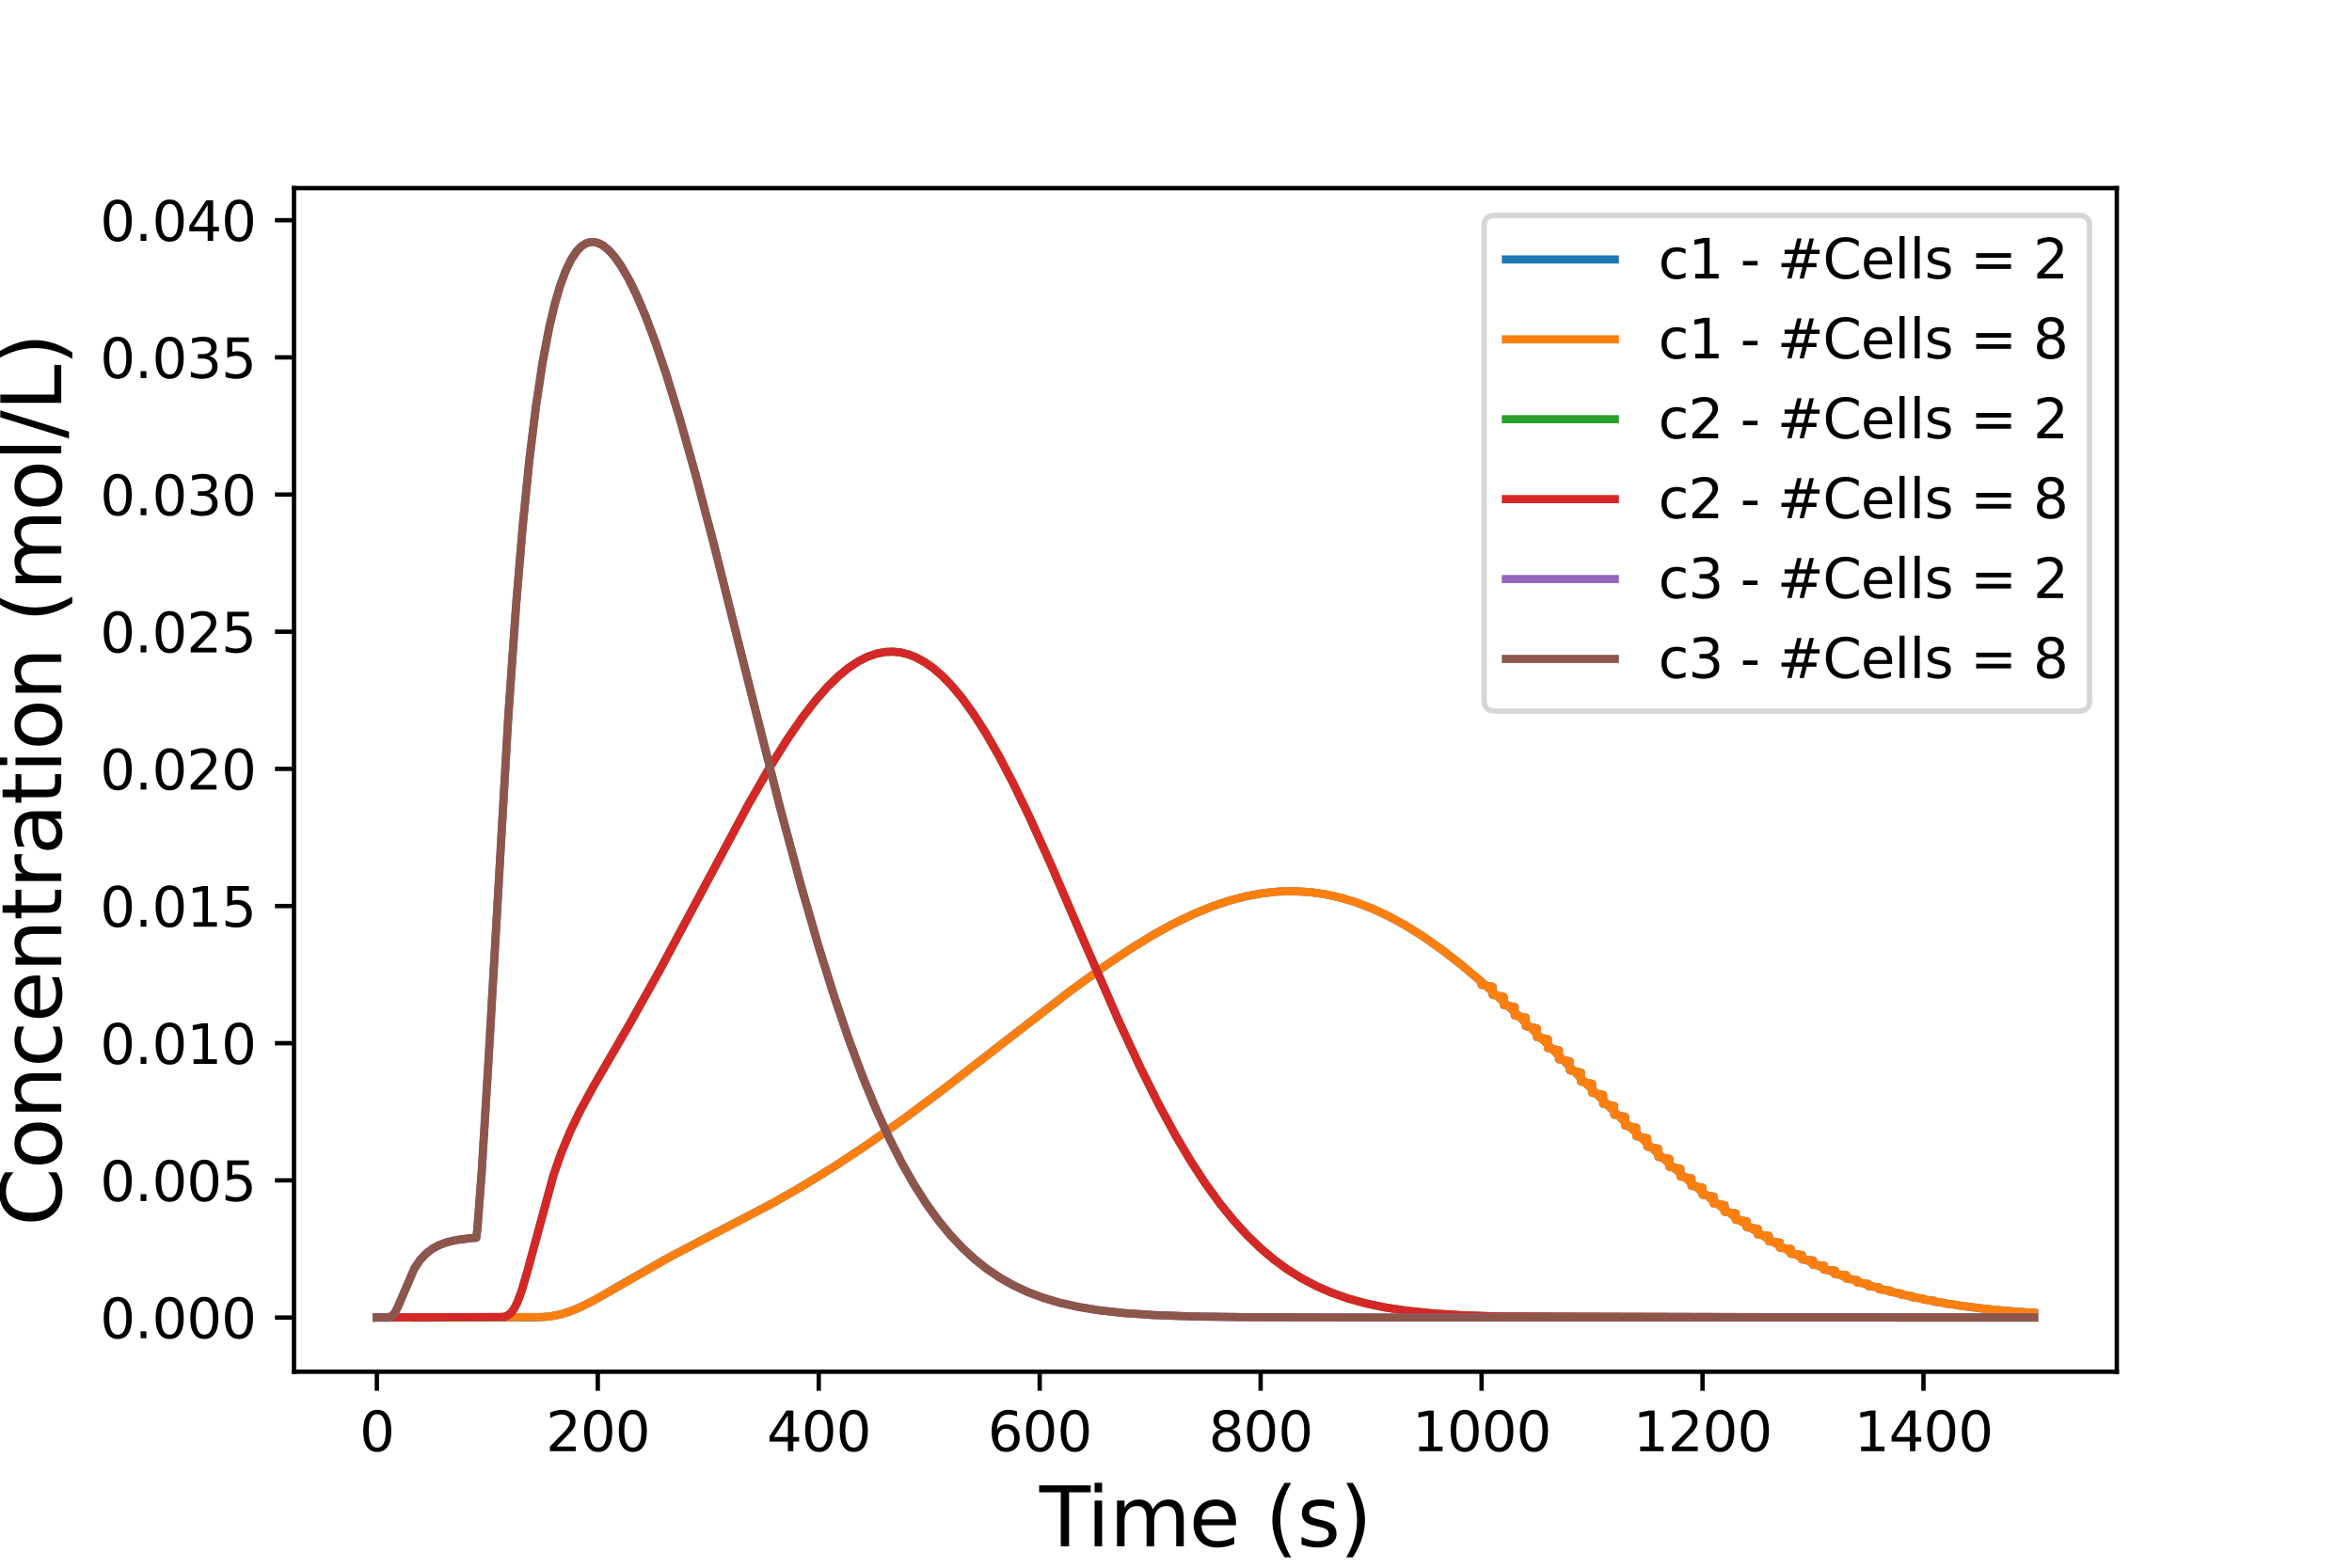 <?xml version="1.0" encoding="utf-8" standalone="no"?>
<!DOCTYPE svg PUBLIC "-//W3C//DTD SVG 1.1//EN"
  "http://www.w3.org/Graphics/SVG/1.1/DTD/svg11.dtd">
<svg xmlns:xlink="http://www.w3.org/1999/xlink" width="432pt" height="288pt" viewBox="0 0 432 288" xmlns="http://www.w3.org/2000/svg" version="1.1">
 <defs>
  <style type="text/css">*{stroke-linejoin: round; stroke-linecap: butt}</style>
 </defs>
 <g id="figure_1">
  <g id="patch_1">
   <path d="M 0 288 
L 432 288 
L 432 0 
L 0 0 
z
" style="fill: #ffffff"/>
  </g>
  <g id="axes_1">
   <g id="patch_2">
    <path d="M 54 252 
L 388.8 252 
L 388.8 34.56 
L 54 34.56 
z
" style="fill: #ffffff"/>
   </g>
   <g id="matplotlib.axis_1">
    <g id="xtick_1">
     <g id="line2d_1">
      <defs>
       <path id="m57c2baa49a" d="M 0 0 
L 0 3.5 
" style="stroke: #000000; stroke-width: 0.8"/>
      </defs>
      <g>
       <use xlink:href="#m57c2baa49a" x="69.218" y="252" style="stroke: #000000; stroke-width: 0.8"/>
      </g>
     </g>
     <g id="text_1">
      <!-- 0 -->
      <g transform="translate(66.037 266.598) scale(0.1 -0.1)">
       <defs>
        <path id="DejaVuSans-30" d="M 2034 4250 
Q 1547 4250 1301 3770 
Q 1056 3291 1056 2328 
Q 1056 1369 1301 889 
Q 1547 409 2034 409 
Q 2525 409 2770 889 
Q 3016 1369 3016 2328 
Q 3016 3291 2770 3770 
Q 2525 4250 2034 4250 
z
M 2034 4750 
Q 2819 4750 3233 4129 
Q 3647 3509 3647 2328 
Q 3647 1150 3233 529 
Q 2819 -91 2034 -91 
Q 1250 -91 836 529 
Q 422 1150 422 2328 
Q 422 3509 836 4129 
Q 1250 4750 2034 4750 
z
" transform="scale(0.016)"/>
       </defs>
       <use xlink:href="#DejaVuSans-30"/>
      </g>
     </g>
    </g>
    <g id="xtick_2">
     <g id="line2d_2">
      <g>
       <use xlink:href="#m57c2baa49a" x="109.8" y="252" style="stroke: #000000; stroke-width: 0.8"/>
      </g>
     </g>
     <g id="text_2">
      <!-- 200 -->
      <g transform="translate(100.256 266.598) scale(0.1 -0.1)">
       <defs>
        <path id="DejaVuSans-32" d="M 1228 531 
L 3431 531 
L 3431 0 
L 469 0 
L 469 531 
Q 828 903 1448 1529 
Q 2069 2156 2228 2338 
Q 2531 2678 2651 2914 
Q 2772 3150 2772 3378 
Q 2772 3750 2511 3984 
Q 2250 4219 1831 4219 
Q 1534 4219 1204 4116 
Q 875 4013 500 3803 
L 500 4441 
Q 881 4594 1212 4672 
Q 1544 4750 1819 4750 
Q 2544 4750 2975 4387 
Q 3406 4025 3406 3419 
Q 3406 3131 3298 2873 
Q 3191 2616 2906 2266 
Q 2828 2175 2409 1742 
Q 1991 1309 1228 531 
z
" transform="scale(0.016)"/>
       </defs>
       <use xlink:href="#DejaVuSans-32"/>
       <use xlink:href="#DejaVuSans-30" x="63.623"/>
       <use xlink:href="#DejaVuSans-30" x="127.246"/>
      </g>
     </g>
    </g>
    <g id="xtick_3">
     <g id="line2d_3">
      <g>
       <use xlink:href="#m57c2baa49a" x="150.382" y="252" style="stroke: #000000; stroke-width: 0.8"/>
      </g>
     </g>
     <g id="text_3">
      <!-- 400 -->
      <g transform="translate(140.838 266.598) scale(0.1 -0.1)">
       <defs>
        <path id="DejaVuSans-34" d="M 2419 4116 
L 825 1625 
L 2419 1625 
L 2419 4116 
z
M 2253 4666 
L 3047 4666 
L 3047 1625 
L 3713 1625 
L 3713 1100 
L 3047 1100 
L 3047 0 
L 2419 0 
L 2419 1100 
L 313 1100 
L 313 1709 
L 2253 4666 
z
" transform="scale(0.016)"/>
       </defs>
       <use xlink:href="#DejaVuSans-34"/>
       <use xlink:href="#DejaVuSans-30" x="63.623"/>
       <use xlink:href="#DejaVuSans-30" x="127.246"/>
      </g>
     </g>
    </g>
    <g id="xtick_4">
     <g id="line2d_4">
      <g>
       <use xlink:href="#m57c2baa49a" x="190.964" y="252" style="stroke: #000000; stroke-width: 0.8"/>
      </g>
     </g>
     <g id="text_4">
      <!-- 600 -->
      <g transform="translate(181.42 266.598) scale(0.1 -0.1)">
       <defs>
        <path id="DejaVuSans-36" d="M 2113 2584 
Q 1688 2584 1439 2293 
Q 1191 2003 1191 1497 
Q 1191 994 1439 701 
Q 1688 409 2113 409 
Q 2538 409 2786 701 
Q 3034 994 3034 1497 
Q 3034 2003 2786 2293 
Q 2538 2584 2113 2584 
z
M 3366 4563 
L 3366 3988 
Q 3128 4100 2886 4159 
Q 2644 4219 2406 4219 
Q 1781 4219 1451 3797 
Q 1122 3375 1075 2522 
Q 1259 2794 1537 2939 
Q 1816 3084 2150 3084 
Q 2853 3084 3261 2657 
Q 3669 2231 3669 1497 
Q 3669 778 3244 343 
Q 2819 -91 2113 -91 
Q 1303 -91 875 529 
Q 447 1150 447 2328 
Q 447 3434 972 4092 
Q 1497 4750 2381 4750 
Q 2619 4750 2861 4703 
Q 3103 4656 3366 4563 
z
" transform="scale(0.016)"/>
       </defs>
       <use xlink:href="#DejaVuSans-36"/>
       <use xlink:href="#DejaVuSans-30" x="63.623"/>
       <use xlink:href="#DejaVuSans-30" x="127.246"/>
      </g>
     </g>
    </g>
    <g id="xtick_5">
     <g id="line2d_5">
      <g>
       <use xlink:href="#m57c2baa49a" x="231.545" y="252" style="stroke: #000000; stroke-width: 0.8"/>
      </g>
     </g>
     <g id="text_5">
      <!-- 800 -->
      <g transform="translate(222.002 266.598) scale(0.1 -0.1)">
       <defs>
        <path id="DejaVuSans-38" d="M 2034 2216 
Q 1584 2216 1326 1975 
Q 1069 1734 1069 1313 
Q 1069 891 1326 650 
Q 1584 409 2034 409 
Q 2484 409 2743 651 
Q 3003 894 3003 1313 
Q 3003 1734 2745 1975 
Q 2488 2216 2034 2216 
z
M 1403 2484 
Q 997 2584 770 2862 
Q 544 3141 544 3541 
Q 544 4100 942 4425 
Q 1341 4750 2034 4750 
Q 2731 4750 3128 4425 
Q 3525 4100 3525 3541 
Q 3525 3141 3298 2862 
Q 3072 2584 2669 2484 
Q 3125 2378 3379 2068 
Q 3634 1759 3634 1313 
Q 3634 634 3220 271 
Q 2806 -91 2034 -91 
Q 1263 -91 848 271 
Q 434 634 434 1313 
Q 434 1759 690 2068 
Q 947 2378 1403 2484 
z
M 1172 3481 
Q 1172 3119 1398 2916 
Q 1625 2713 2034 2713 
Q 2441 2713 2670 2916 
Q 2900 3119 2900 3481 
Q 2900 3844 2670 4047 
Q 2441 4250 2034 4250 
Q 1625 4250 1398 4047 
Q 1172 3844 1172 3481 
z
" transform="scale(0.016)"/>
       </defs>
       <use xlink:href="#DejaVuSans-38"/>
       <use xlink:href="#DejaVuSans-30" x="63.623"/>
       <use xlink:href="#DejaVuSans-30" x="127.246"/>
      </g>
     </g>
    </g>
    <g id="xtick_6">
     <g id="line2d_6">
      <g>
       <use xlink:href="#m57c2baa49a" x="272.127" y="252" style="stroke: #000000; stroke-width: 0.8"/>
      </g>
     </g>
     <g id="text_6">
      <!-- 1000 -->
      <g transform="translate(259.402 266.598) scale(0.1 -0.1)">
       <defs>
        <path id="DejaVuSans-31" d="M 794 531 
L 1825 531 
L 1825 4091 
L 703 3866 
L 703 4441 
L 1819 4666 
L 2450 4666 
L 2450 531 
L 3481 531 
L 3481 0 
L 794 0 
L 794 531 
z
" transform="scale(0.016)"/>
       </defs>
       <use xlink:href="#DejaVuSans-31"/>
       <use xlink:href="#DejaVuSans-30" x="63.623"/>
       <use xlink:href="#DejaVuSans-30" x="127.246"/>
       <use xlink:href="#DejaVuSans-30" x="190.869"/>
      </g>
     </g>
    </g>
    <g id="xtick_7">
     <g id="line2d_7">
      <g>
       <use xlink:href="#m57c2baa49a" x="312.709" y="252" style="stroke: #000000; stroke-width: 0.8"/>
      </g>
     </g>
     <g id="text_7">
      <!-- 1200 -->
      <g transform="translate(299.984 266.598) scale(0.1 -0.1)">
       <use xlink:href="#DejaVuSans-31"/>
       <use xlink:href="#DejaVuSans-32" x="63.623"/>
       <use xlink:href="#DejaVuSans-30" x="127.246"/>
       <use xlink:href="#DejaVuSans-30" x="190.869"/>
      </g>
     </g>
    </g>
    <g id="xtick_8">
     <g id="line2d_8">
      <g>
       <use xlink:href="#m57c2baa49a" x="353.291" y="252" style="stroke: #000000; stroke-width: 0.8"/>
      </g>
     </g>
     <g id="text_8">
      <!-- 1400 -->
      <g transform="translate(340.566 266.598) scale(0.1 -0.1)">
       <use xlink:href="#DejaVuSans-31"/>
       <use xlink:href="#DejaVuSans-34" x="63.623"/>
       <use xlink:href="#DejaVuSans-30" x="127.246"/>
       <use xlink:href="#DejaVuSans-30" x="190.869"/>
      </g>
     </g>
    </g>
    <g id="text_9">
     <!-- Time (s) -->
     <g transform="translate(190.907 284.076) scale(0.15 -0.15)">
      <defs>
       <path id="DejaVuSans-54" d="M -19 4666 
L 3928 4666 
L 3928 4134 
L 2272 4134 
L 2272 0 
L 1638 0 
L 1638 4134 
L -19 4134 
L -19 4666 
z
" transform="scale(0.016)"/>
       <path id="DejaVuSans-69" d="M 603 3500 
L 1178 3500 
L 1178 0 
L 603 0 
L 603 3500 
z
M 603 4863 
L 1178 4863 
L 1178 4134 
L 603 4134 
L 603 4863 
z
" transform="scale(0.016)"/>
       <path id="DejaVuSans-6d" d="M 3328 2828 
Q 3544 3216 3844 3400 
Q 4144 3584 4550 3584 
Q 5097 3584 5394 3201 
Q 5691 2819 5691 2113 
L 5691 0 
L 5113 0 
L 5113 2094 
Q 5113 2597 4934 2840 
Q 4756 3084 4391 3084 
Q 3944 3084 3684 2787 
Q 3425 2491 3425 1978 
L 3425 0 
L 2847 0 
L 2847 2094 
Q 2847 2600 2669 2842 
Q 2491 3084 2119 3084 
Q 1678 3084 1418 2786 
Q 1159 2488 1159 1978 
L 1159 0 
L 581 0 
L 581 3500 
L 1159 3500 
L 1159 2956 
Q 1356 3278 1631 3431 
Q 1906 3584 2284 3584 
Q 2666 3584 2933 3390 
Q 3200 3197 3328 2828 
z
" transform="scale(0.016)"/>
       <path id="DejaVuSans-65" d="M 3597 1894 
L 3597 1613 
L 953 1613 
Q 991 1019 1311 708 
Q 1631 397 2203 397 
Q 2534 397 2845 478 
Q 3156 559 3463 722 
L 3463 178 
Q 3153 47 2828 -22 
Q 2503 -91 2169 -91 
Q 1331 -91 842 396 
Q 353 884 353 1716 
Q 353 2575 817 3079 
Q 1281 3584 2069 3584 
Q 2775 3584 3186 3129 
Q 3597 2675 3597 1894 
z
M 3022 2063 
Q 3016 2534 2758 2815 
Q 2500 3097 2075 3097 
Q 1594 3097 1305 2825 
Q 1016 2553 972 2059 
L 3022 2063 
z
" transform="scale(0.016)"/>
       <path id="DejaVuSans-20" transform="scale(0.016)"/>
       <path id="DejaVuSans-28" d="M 1984 4856 
Q 1566 4138 1362 3434 
Q 1159 2731 1159 2009 
Q 1159 1288 1364 580 
Q 1569 -128 1984 -844 
L 1484 -844 
Q 1016 -109 783 600 
Q 550 1309 550 2009 
Q 550 2706 781 3412 
Q 1013 4119 1484 4856 
L 1984 4856 
z
" transform="scale(0.016)"/>
       <path id="DejaVuSans-73" d="M 2834 3397 
L 2834 2853 
Q 2591 2978 2328 3040 
Q 2066 3103 1784 3103 
Q 1356 3103 1142 2972 
Q 928 2841 928 2578 
Q 928 2378 1081 2264 
Q 1234 2150 1697 2047 
L 1894 2003 
Q 2506 1872 2764 1633 
Q 3022 1394 3022 966 
Q 3022 478 2636 193 
Q 2250 -91 1575 -91 
Q 1294 -91 989 -36 
Q 684 19 347 128 
L 347 722 
Q 666 556 975 473 
Q 1284 391 1588 391 
Q 1994 391 2212 530 
Q 2431 669 2431 922 
Q 2431 1156 2273 1281 
Q 2116 1406 1581 1522 
L 1381 1569 
Q 847 1681 609 1914 
Q 372 2147 372 2553 
Q 372 3047 722 3315 
Q 1072 3584 1716 3584 
Q 2034 3584 2315 3537 
Q 2597 3491 2834 3397 
z
" transform="scale(0.016)"/>
       <path id="DejaVuSans-29" d="M 513 4856 
L 1013 4856 
Q 1481 4119 1714 3412 
Q 1947 2706 1947 2009 
Q 1947 1309 1714 600 
Q 1481 -109 1013 -844 
L 513 -844 
Q 928 -128 1133 580 
Q 1338 1288 1338 2009 
Q 1338 2731 1133 3434 
Q 928 4138 513 4856 
z
" transform="scale(0.016)"/>
      </defs>
      <use xlink:href="#DejaVuSans-54"/>
      <use xlink:href="#DejaVuSans-69" x="57.959"/>
      <use xlink:href="#DejaVuSans-6d" x="85.742"/>
      <use xlink:href="#DejaVuSans-65" x="183.154"/>
      <use xlink:href="#DejaVuSans-20" x="244.678"/>
      <use xlink:href="#DejaVuSans-28" x="276.465"/>
      <use xlink:href="#DejaVuSans-73" x="315.479"/>
      <use xlink:href="#DejaVuSans-29" x="367.578"/>
     </g>
    </g>
   </g>
   <g id="matplotlib.axis_2">
    <g id="ytick_1">
     <g id="line2d_9">
      <defs>
       <path id="m474495c84b" d="M 0 0 
L -3.5 0 
" style="stroke: #000000; stroke-width: 0.8"/>
      </defs>
      <g>
       <use xlink:href="#m474495c84b" x="54" y="242.045" style="stroke: #000000; stroke-width: 0.8"/>
      </g>
     </g>
     <g id="text_10">
      <!-- 0.000 -->
      <g transform="translate(18.372 245.844) scale(0.1 -0.1)">
       <defs>
        <path id="DejaVuSans-2e" d="M 684 794 
L 1344 794 
L 1344 0 
L 684 0 
L 684 794 
z
" transform="scale(0.016)"/>
       </defs>
       <use xlink:href="#DejaVuSans-30"/>
       <use xlink:href="#DejaVuSans-2e" x="63.623"/>
       <use xlink:href="#DejaVuSans-30" x="95.41"/>
       <use xlink:href="#DejaVuSans-30" x="159.033"/>
       <use xlink:href="#DejaVuSans-30" x="222.656"/>
      </g>
     </g>
    </g>
    <g id="ytick_2">
     <g id="line2d_10">
      <g>
       <use xlink:href="#m474495c84b" x="54" y="216.846" style="stroke: #000000; stroke-width: 0.8"/>
      </g>
     </g>
     <g id="text_11">
      <!-- 0.005 -->
      <g transform="translate(18.372 220.645) scale(0.1 -0.1)">
       <defs>
        <path id="DejaVuSans-35" d="M 691 4666 
L 3169 4666 
L 3169 4134 
L 1269 4134 
L 1269 2991 
Q 1406 3038 1543 3061 
Q 1681 3084 1819 3084 
Q 2600 3084 3056 2656 
Q 3513 2228 3513 1497 
Q 3513 744 3044 326 
Q 2575 -91 1722 -91 
Q 1428 -91 1123 -41 
Q 819 9 494 109 
L 494 744 
Q 775 591 1075 516 
Q 1375 441 1709 441 
Q 2250 441 2565 725 
Q 2881 1009 2881 1497 
Q 2881 1984 2565 2268 
Q 2250 2553 1709 2553 
Q 1456 2553 1204 2497 
Q 953 2441 691 2322 
L 691 4666 
z
" transform="scale(0.016)"/>
       </defs>
       <use xlink:href="#DejaVuSans-30"/>
       <use xlink:href="#DejaVuSans-2e" x="63.623"/>
       <use xlink:href="#DejaVuSans-30" x="95.41"/>
       <use xlink:href="#DejaVuSans-30" x="159.033"/>
       <use xlink:href="#DejaVuSans-35" x="222.656"/>
      </g>
     </g>
    </g>
    <g id="ytick_3">
     <g id="line2d_11">
      <g>
       <use xlink:href="#m474495c84b" x="54" y="191.648" style="stroke: #000000; stroke-width: 0.8"/>
      </g>
     </g>
     <g id="text_12">
      <!-- 0.010 -->
      <g transform="translate(18.372 195.447) scale(0.1 -0.1)">
       <use xlink:href="#DejaVuSans-30"/>
       <use xlink:href="#DejaVuSans-2e" x="63.623"/>
       <use xlink:href="#DejaVuSans-30" x="95.41"/>
       <use xlink:href="#DejaVuSans-31" x="159.033"/>
       <use xlink:href="#DejaVuSans-30" x="222.656"/>
      </g>
     </g>
    </g>
    <g id="ytick_4">
     <g id="line2d_12">
      <g>
       <use xlink:href="#m474495c84b" x="54" y="166.449" style="stroke: #000000; stroke-width: 0.8"/>
      </g>
     </g>
     <g id="text_13">
      <!-- 0.015 -->
      <g transform="translate(18.372 170.248) scale(0.1 -0.1)">
       <use xlink:href="#DejaVuSans-30"/>
       <use xlink:href="#DejaVuSans-2e" x="63.623"/>
       <use xlink:href="#DejaVuSans-30" x="95.41"/>
       <use xlink:href="#DejaVuSans-31" x="159.033"/>
       <use xlink:href="#DejaVuSans-35" x="222.656"/>
      </g>
     </g>
    </g>
    <g id="ytick_5">
     <g id="line2d_13">
      <g>
       <use xlink:href="#m474495c84b" x="54" y="141.251" style="stroke: #000000; stroke-width: 0.8"/>
      </g>
     </g>
     <g id="text_14">
      <!-- 0.020 -->
      <g transform="translate(18.372 145.05) scale(0.1 -0.1)">
       <use xlink:href="#DejaVuSans-30"/>
       <use xlink:href="#DejaVuSans-2e" x="63.623"/>
       <use xlink:href="#DejaVuSans-30" x="95.41"/>
       <use xlink:href="#DejaVuSans-32" x="159.033"/>
       <use xlink:href="#DejaVuSans-30" x="222.656"/>
      </g>
     </g>
    </g>
    <g id="ytick_6">
     <g id="line2d_14">
      <g>
       <use xlink:href="#m474495c84b" x="54" y="116.052" style="stroke: #000000; stroke-width: 0.8"/>
      </g>
     </g>
     <g id="text_15">
      <!-- 0.025 -->
      <g transform="translate(18.372 119.851) scale(0.1 -0.1)">
       <use xlink:href="#DejaVuSans-30"/>
       <use xlink:href="#DejaVuSans-2e" x="63.623"/>
       <use xlink:href="#DejaVuSans-30" x="95.41"/>
       <use xlink:href="#DejaVuSans-32" x="159.033"/>
       <use xlink:href="#DejaVuSans-35" x="222.656"/>
      </g>
     </g>
    </g>
    <g id="ytick_7">
     <g id="line2d_15">
      <g>
       <use xlink:href="#m474495c84b" x="54" y="90.854" style="stroke: #000000; stroke-width: 0.8"/>
      </g>
     </g>
     <g id="text_16">
      <!-- 0.030 -->
      <g transform="translate(18.372 94.653) scale(0.1 -0.1)">
       <defs>
        <path id="DejaVuSans-33" d="M 2597 2516 
Q 3050 2419 3304 2112 
Q 3559 1806 3559 1356 
Q 3559 666 3084 287 
Q 2609 -91 1734 -91 
Q 1441 -91 1130 -33 
Q 819 25 488 141 
L 488 750 
Q 750 597 1062 519 
Q 1375 441 1716 441 
Q 2309 441 2620 675 
Q 2931 909 2931 1356 
Q 2931 1769 2642 2001 
Q 2353 2234 1838 2234 
L 1294 2234 
L 1294 2753 
L 1863 2753 
Q 2328 2753 2575 2939 
Q 2822 3125 2822 3475 
Q 2822 3834 2567 4026 
Q 2313 4219 1838 4219 
Q 1578 4219 1281 4162 
Q 984 4106 628 3988 
L 628 4550 
Q 988 4650 1302 4700 
Q 1616 4750 1894 4750 
Q 2613 4750 3031 4423 
Q 3450 4097 3450 3541 
Q 3450 3153 3228 2886 
Q 3006 2619 2597 2516 
z
" transform="scale(0.016)"/>
       </defs>
       <use xlink:href="#DejaVuSans-30"/>
       <use xlink:href="#DejaVuSans-2e" x="63.623"/>
       <use xlink:href="#DejaVuSans-30" x="95.41"/>
       <use xlink:href="#DejaVuSans-33" x="159.033"/>
       <use xlink:href="#DejaVuSans-30" x="222.656"/>
      </g>
     </g>
    </g>
    <g id="ytick_8">
     <g id="line2d_16">
      <g>
       <use xlink:href="#m474495c84b" x="54" y="65.655" style="stroke: #000000; stroke-width: 0.8"/>
      </g>
     </g>
     <g id="text_17">
      <!-- 0.035 -->
      <g transform="translate(18.372 69.454) scale(0.1 -0.1)">
       <use xlink:href="#DejaVuSans-30"/>
       <use xlink:href="#DejaVuSans-2e" x="63.623"/>
       <use xlink:href="#DejaVuSans-30" x="95.41"/>
       <use xlink:href="#DejaVuSans-33" x="159.033"/>
       <use xlink:href="#DejaVuSans-35" x="222.656"/>
      </g>
     </g>
    </g>
    <g id="ytick_9">
     <g id="line2d_17">
      <g>
       <use xlink:href="#m474495c84b" x="54" y="40.457" style="stroke: #000000; stroke-width: 0.8"/>
      </g>
     </g>
     <g id="text_18">
      <!-- 0.040 -->
      <g transform="translate(18.372 44.256) scale(0.1 -0.1)">
       <use xlink:href="#DejaVuSans-30"/>
       <use xlink:href="#DejaVuSans-2e" x="63.623"/>
       <use xlink:href="#DejaVuSans-30" x="95.41"/>
       <use xlink:href="#DejaVuSans-34" x="159.033"/>
       <use xlink:href="#DejaVuSans-30" x="222.656"/>
      </g>
     </g>
    </g>
    <g id="text_19">
     <!-- Concentration (mol/L) -->
     <g transform="translate(11.252 225.256) rotate(-90) scale(0.15 -0.15)">
      <defs>
       <path id="DejaVuSans-43" d="M 4122 4306 
L 4122 3641 
Q 3803 3938 3442 4084 
Q 3081 4231 2675 4231 
Q 1875 4231 1450 3742 
Q 1025 3253 1025 2328 
Q 1025 1406 1450 917 
Q 1875 428 2675 428 
Q 3081 428 3442 575 
Q 3803 722 4122 1019 
L 4122 359 
Q 3791 134 3420 21 
Q 3050 -91 2638 -91 
Q 1578 -91 968 557 
Q 359 1206 359 2328 
Q 359 3453 968 4101 
Q 1578 4750 2638 4750 
Q 3056 4750 3426 4639 
Q 3797 4528 4122 4306 
z
" transform="scale(0.016)"/>
       <path id="DejaVuSans-6f" d="M 1959 3097 
Q 1497 3097 1228 2736 
Q 959 2375 959 1747 
Q 959 1119 1226 758 
Q 1494 397 1959 397 
Q 2419 397 2687 759 
Q 2956 1122 2956 1747 
Q 2956 2369 2687 2733 
Q 2419 3097 1959 3097 
z
M 1959 3584 
Q 2709 3584 3137 3096 
Q 3566 2609 3566 1747 
Q 3566 888 3137 398 
Q 2709 -91 1959 -91 
Q 1206 -91 779 398 
Q 353 888 353 1747 
Q 353 2609 779 3096 
Q 1206 3584 1959 3584 
z
" transform="scale(0.016)"/>
       <path id="DejaVuSans-6e" d="M 3513 2113 
L 3513 0 
L 2938 0 
L 2938 2094 
Q 2938 2591 2744 2837 
Q 2550 3084 2163 3084 
Q 1697 3084 1428 2787 
Q 1159 2491 1159 1978 
L 1159 0 
L 581 0 
L 581 3500 
L 1159 3500 
L 1159 2956 
Q 1366 3272 1645 3428 
Q 1925 3584 2291 3584 
Q 2894 3584 3203 3211 
Q 3513 2838 3513 2113 
z
" transform="scale(0.016)"/>
       <path id="DejaVuSans-63" d="M 3122 3366 
L 3122 2828 
Q 2878 2963 2633 3030 
Q 2388 3097 2138 3097 
Q 1578 3097 1268 2742 
Q 959 2388 959 1747 
Q 959 1106 1268 751 
Q 1578 397 2138 397 
Q 2388 397 2633 464 
Q 2878 531 3122 666 
L 3122 134 
Q 2881 22 2623 -34 
Q 2366 -91 2075 -91 
Q 1284 -91 818 406 
Q 353 903 353 1747 
Q 353 2603 823 3093 
Q 1294 3584 2113 3584 
Q 2378 3584 2631 3529 
Q 2884 3475 3122 3366 
z
" transform="scale(0.016)"/>
       <path id="DejaVuSans-74" d="M 1172 4494 
L 1172 3500 
L 2356 3500 
L 2356 3053 
L 1172 3053 
L 1172 1153 
Q 1172 725 1289 603 
Q 1406 481 1766 481 
L 2356 481 
L 2356 0 
L 1766 0 
Q 1100 0 847 248 
Q 594 497 594 1153 
L 594 3053 
L 172 3053 
L 172 3500 
L 594 3500 
L 594 4494 
L 1172 4494 
z
" transform="scale(0.016)"/>
       <path id="DejaVuSans-72" d="M 2631 2963 
Q 2534 3019 2420 3045 
Q 2306 3072 2169 3072 
Q 1681 3072 1420 2755 
Q 1159 2438 1159 1844 
L 1159 0 
L 581 0 
L 581 3500 
L 1159 3500 
L 1159 2956 
Q 1341 3275 1631 3429 
Q 1922 3584 2338 3584 
Q 2397 3584 2469 3576 
Q 2541 3569 2628 3553 
L 2631 2963 
z
" transform="scale(0.016)"/>
       <path id="DejaVuSans-61" d="M 2194 1759 
Q 1497 1759 1228 1600 
Q 959 1441 959 1056 
Q 959 750 1161 570 
Q 1363 391 1709 391 
Q 2188 391 2477 730 
Q 2766 1069 2766 1631 
L 2766 1759 
L 2194 1759 
z
M 3341 1997 
L 3341 0 
L 2766 0 
L 2766 531 
Q 2569 213 2275 61 
Q 1981 -91 1556 -91 
Q 1019 -91 701 211 
Q 384 513 384 1019 
Q 384 1609 779 1909 
Q 1175 2209 1959 2209 
L 2766 2209 
L 2766 2266 
Q 2766 2663 2505 2880 
Q 2244 3097 1772 3097 
Q 1472 3097 1187 3025 
Q 903 2953 641 2809 
L 641 3341 
Q 956 3463 1253 3523 
Q 1550 3584 1831 3584 
Q 2591 3584 2966 3190 
Q 3341 2797 3341 1997 
z
" transform="scale(0.016)"/>
       <path id="DejaVuSans-6c" d="M 603 4863 
L 1178 4863 
L 1178 0 
L 603 0 
L 603 4863 
z
" transform="scale(0.016)"/>
       <path id="DejaVuSans-2f" d="M 1625 4666 
L 2156 4666 
L 531 -594 
L 0 -594 
L 1625 4666 
z
" transform="scale(0.016)"/>
       <path id="DejaVuSans-4c" d="M 628 4666 
L 1259 4666 
L 1259 531 
L 3531 531 
L 3531 0 
L 628 0 
L 628 4666 
z
" transform="scale(0.016)"/>
      </defs>
      <use xlink:href="#DejaVuSans-43"/>
      <use xlink:href="#DejaVuSans-6f" x="69.824"/>
      <use xlink:href="#DejaVuSans-6e" x="131.006"/>
      <use xlink:href="#DejaVuSans-63" x="194.385"/>
      <use xlink:href="#DejaVuSans-65" x="249.365"/>
      <use xlink:href="#DejaVuSans-6e" x="310.889"/>
      <use xlink:href="#DejaVuSans-74" x="374.268"/>
      <use xlink:href="#DejaVuSans-72" x="413.477"/>
      <use xlink:href="#DejaVuSans-61" x="454.59"/>
      <use xlink:href="#DejaVuSans-74" x="515.869"/>
      <use xlink:href="#DejaVuSans-69" x="555.078"/>
      <use xlink:href="#DejaVuSans-6f" x="582.861"/>
      <use xlink:href="#DejaVuSans-6e" x="644.043"/>
      <use xlink:href="#DejaVuSans-20" x="707.422"/>
      <use xlink:href="#DejaVuSans-28" x="739.209"/>
      <use xlink:href="#DejaVuSans-6d" x="778.223"/>
      <use xlink:href="#DejaVuSans-6f" x="875.635"/>
      <use xlink:href="#DejaVuSans-6c" x="936.816"/>
      <use xlink:href="#DejaVuSans-2f" x="964.6"/>
      <use xlink:href="#DejaVuSans-4c" x="998.291"/>
      <use xlink:href="#DejaVuSans-29" x="1054.004"/>
     </g>
    </g>
   </g>
   <g id="line2d_18">
    <path d="M 69.218 242.045 
L 98.843 242.01 
L 101.075 241.835 
L 102.901 241.483 
L 104.727 240.917 
L 106.959 239.974 
L 109.8 238.501 
L 114.873 235.558 
L 122.177 231.382 
L 128.671 227.952 
L 142.063 220.957 
L 147.947 217.575 
L 153.628 214.052 
L 159.513 210.141 
L 166.006 205.547 
L 173.311 200.095 
L 183.456 192.213 
L 196.239 182.315 
L 202.327 177.882 
L 207.399 174.457 
L 211.66 171.834 
L 215.516 169.707 
L 219.168 167.941 
L 222.617 166.523 
L 225.864 165.433 
L 228.908 164.643 
L 231.951 164.089 
L 234.792 163.795 
L 237.633 163.725 
L 240.473 163.882 
L 243.314 164.271 
L 246.155 164.892 
L 248.996 165.744 
L 251.836 166.824 
L 254.88 168.228 
L 257.924 169.876 
L 261.17 171.892 
L 264.62 174.303 
L 268.272 177.13 
L 272.127 180.384 
L 272.127 180.562 
L 272.533 180.74 
L 272.127 180.92 
L 274.156 181.28 
L 273.345 181.461 
L 274.156 181.643 
L 273.751 181.825 
L 274.156 182.008 
L 274.156 182.376 
L 274.562 182.56 
L 274.156 182.746 
L 276.185 183.118 
L 275.374 183.304 
L 276.185 183.492 
L 275.78 183.679 
L 276.185 183.868 
L 276.185 184.246 
L 276.591 184.436 
L 276.185 184.626 
L 278.215 185.008 
L 277.403 185.2 
L 278.215 185.392 
L 277.809 185.585 
L 278.215 185.778 
L 278.215 186.165 
L 278.62 186.359 
L 278.215 186.554 
L 280.244 186.945 
L 279.432 187.141 
L 280.244 187.337 
L 279.838 187.533 
L 280.244 187.73 
L 280.244 188.126 
L 280.649 188.324 
L 280.244 188.522 
L 282.273 188.92 
L 281.461 189.119 
L 282.273 189.318 
L 281.867 189.518 
L 282.273 189.719 
L 282.273 190.12 
L 282.679 190.321 
L 282.273 190.522 
L 284.302 190.925 
L 283.49 191.127 
L 284.302 191.329 
L 283.896 191.532 
L 284.302 191.734 
L 284.302 192.14 
L 284.708 192.343 
L 284.302 192.547 
L 286.331 192.954 
L 285.519 193.158 
L 286.331 193.362 
L 285.925 193.566 
L 286.331 193.77 
L 286.331 194.179 
L 286.737 194.383 
L 286.331 194.588 
L 288.36 194.998 
L 287.548 195.203 
L 288.36 195.408 
L 287.954 195.613 
L 288.36 195.818 
L 288.36 196.228 
L 288.766 196.434 
L 288.36 196.639 
L 290.389 197.049 
L 289.577 197.255 
L 290.389 197.46 
L 289.983 197.665 
L 290.389 197.871 
L 290.389 198.281 
L 290.795 198.486 
L 290.389 198.691 
L 292.418 199.101 
L 291.607 199.306 
L 292.418 199.511 
L 292.012 199.716 
L 292.418 199.921 
L 292.418 200.33 
L 292.824 200.534 
L 292.418 200.738 
L 294.447 201.146 
L 293.636 201.35 
L 294.447 201.554 
L 294.041 201.757 
L 294.447 201.961 
L 294.447 202.367 
L 294.853 202.57 
L 294.447 202.773 
L 296.476 203.177 
L 295.665 203.379 
L 296.476 203.581 
L 296.071 203.783 
L 296.476 203.984 
L 296.476 204.386 
L 296.882 204.587 
L 296.476 204.787 
L 298.505 205.187 
L 297.694 205.387 
L 298.505 205.586 
L 298.1 205.785 
L 298.505 205.984 
L 298.505 206.38 
L 298.911 206.578 
L 298.505 206.776 
L 300.535 207.17 
L 299.723 207.366 
L 300.535 207.562 
L 300.129 207.758 
L 300.535 207.954 
L 300.535 208.344 
L 300.94 208.538 
L 300.535 208.732 
L 302.564 209.119 
L 301.752 209.312 
L 302.564 209.504 
L 302.158 209.696 
L 302.564 209.888 
L 302.564 210.27 
L 302.969 210.46 
L 302.564 210.65 
L 304.593 211.029 
L 303.781 211.217 
L 304.593 211.405 
L 304.187 211.593 
L 304.593 211.78 
L 304.593 212.154 
L 304.999 212.339 
L 304.593 212.525 
L 306.622 212.894 
L 305.81 213.078 
L 306.622 213.261 
L 306.216 213.444 
L 306.622 213.627 
L 306.622 213.99 
L 307.028 214.171 
L 306.622 214.351 
L 308.651 214.71 
L 307.839 214.889 
L 308.651 215.067 
L 308.245 215.244 
L 308.651 215.421 
L 308.651 215.774 
L 309.057 215.949 
L 308.651 216.124 
L 310.68 216.472 
L 309.868 216.645 
L 310.68 216.818 
L 310.274 216.99 
L 310.68 217.161 
L 310.68 217.502 
L 311.086 217.671 
L 310.68 217.84 
L 312.709 218.177 
L 311.897 218.344 
L 312.709 218.51 
L 312.303 218.676 
L 312.709 218.841 
L 312.709 219.17 
L 313.115 219.334 
L 312.709 219.496 
L 314.738 219.82 
L 313.927 219.981 
L 314.738 220.141 
L 314.332 220.301 
L 314.738 220.46 
L 314.738 220.776 
L 315.144 220.933 
L 314.738 221.089 
L 316.767 221.4 
L 315.956 221.554 
L 316.767 221.708 
L 316.361 221.861 
L 316.767 222.014 
L 316.767 222.316 
L 317.173 222.467 
L 316.767 222.616 
L 318.796 222.914 
L 317.985 223.061 
L 318.796 223.208 
L 318.391 223.355 
L 318.796 223.5 
L 318.796 223.789 
L 319.202 223.933 
L 318.796 224.076 
L 320.825 224.36 
L 320.014 224.5 
L 320.825 224.64 
L 320.42 224.78 
L 320.825 224.919 
L 320.825 225.194 
L 321.231 225.331 
L 320.825 225.466 
L 322.855 225.736 
L 322.043 225.87 
L 322.855 226.003 
L 322.449 226.136 
L 322.855 226.267 
L 322.855 226.529 
L 323.26 226.658 
L 322.855 226.787 
L 324.884 227.043 
L 324.072 227.17 
L 324.884 227.296 
L 324.478 227.421 
L 324.884 227.546 
L 324.884 227.793 
L 325.289 227.916 
L 324.884 228.038 
L 326.913 228.279 
L 326.101 228.399 
L 326.913 228.518 
L 326.507 228.636 
L 326.913 228.754 
L 326.913 228.987 
L 327.319 229.103 
L 326.913 229.218 
L 328.942 229.445 
L 328.13 229.558 
L 328.942 229.67 
L 328.536 229.782 
L 328.942 230.002 
L 328.942 230.112 
L 329.348 230.22 
L 328.942 230.328 
L 330.971 230.542 
L 330.159 230.648 
L 330.971 230.753 
L 330.565 230.858 
L 330.971 231.065 
L 330.971 231.167 
L 331.377 231.269 
L 330.971 231.37 
L 333 231.57 
L 332.188 231.669 
L 333 231.767 
L 332.594 231.865 
L 333 232.059 
L 333 232.154 
L 333.406 232.249 
L 333 232.344 
L 335.029 232.53 
L 334.217 232.623 
L 335.029 232.715 
L 334.623 232.806 
L 335.029 232.986 
L 335.029 233.075 
L 335.435 233.164 
L 335.029 233.251 
L 337.058 233.425 
L 336.247 233.511 
L 337.058 233.596 
L 336.652 233.681 
L 337.058 233.848 
L 337.058 233.931 
L 337.464 234.013 
L 337.058 234.095 
L 339.087 234.256 
L 338.276 234.336 
L 339.087 234.415 
L 338.681 234.493 
L 339.087 234.648 
L 339.087 234.725 
L 339.493 234.801 
L 339.087 234.876 
L 341.116 235.172 
L 340.711 235.244 
L 341.116 235.387 
L 341.116 235.458 
L 341.522 235.528 
L 341.116 235.598 
L 343.145 235.87 
L 342.74 235.937 
L 343.145 236.068 
L 343.145 236.133 
L 343.551 236.198 
L 343.145 236.262 
L 345.175 236.512 
L 344.769 236.573 
L 345.175 236.694 
L 345.175 236.753 
L 345.58 236.812 
L 345.175 236.871 
L 347.204 237.1 
L 346.798 237.156 
L 347.204 237.211 
L 347.204 237.321 
L 349.233 237.637 
L 348.827 237.688 
L 349.233 237.739 
L 349.233 237.839 
L 351.262 238.127 
L 350.856 238.173 
L 351.262 238.219 
L 351.262 238.31 
L 353.291 238.571 
L 352.885 238.613 
L 353.291 238.655 
L 353.291 238.737 
L 355.32 238.974 
L 354.914 239.012 
L 355.32 239.049 
L 355.32 239.123 
L 357.349 239.405 
L 357.349 239.471 
L 359.378 239.724 
L 359.378 239.784 
L 361.407 240.038 
L 361.407 240.064 
L 363.436 240.291 
L 363.436 240.314 
L 365.871 240.558 
L 365.465 240.578 
L 366.277 240.599 
L 367.495 240.716 
L 367.495 240.734 
L 369.929 240.925 
L 369.524 240.941 
L 370.335 240.957 
L 371.959 241.077 
L 371.553 241.092 
L 373.582 241.119 
L 372.77 241.133 
L 373.582 241.186 
L 373.582 241.186 
" clip-path="url(#pad077d809e)" style="fill: none; stroke: #1f77b4; stroke-width: 1.5; stroke-linecap: square"/>
   </g>
   <g id="line2d_19">
    <path d="M 69.218 242.045 
L 100.06 241.946 
L 102.089 241.667 
L 103.916 241.195 
L 105.945 240.433 
L 108.38 239.267 
L 112.032 237.229 
L 123.598 230.611 
L 130.903 226.81 
L 141.048 221.514 
L 146.932 218.177 
L 152.614 214.699 
L 158.498 210.833 
L 164.788 206.428 
L 171.89 201.175 
L 181.021 194.123 
L 197.051 181.708 
L 202.935 177.456 
L 207.805 174.196 
L 212.066 171.599 
L 215.921 169.498 
L 219.574 167.761 
L 223.023 166.374 
L 226.27 165.315 
L 229.313 164.555 
L 232.357 164.033 
L 235.198 163.771 
L 238.039 163.733 
L 240.879 163.924 
L 243.72 164.345 
L 246.561 165 
L 249.401 165.885 
L 252.242 166.997 
L 255.286 168.433 
L 258.329 170.114 
L 261.576 172.161 
L 265.025 174.604 
L 268.678 177.461 
L 272.127 180.384 
L 272.127 180.562 
L 272.533 180.74 
L 272.127 180.92 
L 274.156 181.28 
L 273.345 181.461 
L 274.156 181.643 
L 273.751 181.825 
L 274.156 182.008 
L 274.156 182.376 
L 274.562 182.56 
L 274.156 182.745 
L 276.185 183.117 
L 275.374 183.304 
L 276.185 183.492 
L 275.78 183.679 
L 276.185 183.868 
L 276.185 184.246 
L 276.591 184.436 
L 276.185 184.626 
L 278.215 185.008 
L 277.403 185.2 
L 278.215 185.392 
L 277.809 185.585 
L 278.215 185.778 
L 278.215 186.165 
L 278.62 186.359 
L 278.215 186.554 
L 280.244 186.945 
L 279.432 187.141 
L 280.244 187.337 
L 279.838 187.533 
L 280.244 187.73 
L 280.244 188.125 
L 280.649 188.323 
L 280.244 188.522 
L 282.273 188.92 
L 281.461 189.119 
L 282.273 189.318 
L 281.867 189.518 
L 282.273 189.718 
L 282.273 190.12 
L 282.679 190.321 
L 282.273 190.522 
L 284.302 190.925 
L 283.49 191.127 
L 284.302 191.329 
L 283.896 191.532 
L 284.302 191.734 
L 284.302 192.14 
L 284.708 192.343 
L 284.302 192.546 
L 286.331 192.954 
L 285.519 193.158 
L 286.331 193.361 
L 285.925 193.566 
L 286.331 193.77 
L 286.331 194.179 
L 286.737 194.383 
L 286.331 194.588 
L 288.36 194.998 
L 287.548 195.203 
L 288.36 195.408 
L 287.954 195.613 
L 288.36 195.818 
L 288.36 196.228 
L 288.766 196.433 
L 288.36 196.639 
L 290.389 197.049 
L 289.577 197.255 
L 290.389 197.46 
L 289.983 197.665 
L 290.389 197.871 
L 290.389 198.281 
L 290.795 198.486 
L 290.389 198.691 
L 292.418 199.101 
L 291.607 199.306 
L 292.418 199.511 
L 292.012 199.716 
L 292.418 199.921 
L 292.418 200.33 
L 292.824 200.534 
L 292.418 200.738 
L 294.447 201.146 
L 293.636 201.35 
L 294.447 201.554 
L 294.041 201.757 
L 294.447 201.961 
L 294.447 202.367 
L 294.853 202.57 
L 294.447 202.772 
L 296.476 203.177 
L 295.665 203.379 
L 296.476 203.581 
L 296.071 203.783 
L 296.476 203.984 
L 296.476 204.386 
L 296.882 204.587 
L 296.476 204.787 
L 298.505 205.187 
L 297.694 205.387 
L 298.505 205.586 
L 298.1 205.785 
L 298.505 205.984 
L 298.505 206.38 
L 298.911 206.578 
L 298.505 206.776 
L 300.535 207.17 
L 299.723 207.366 
L 300.535 207.562 
L 300.129 207.758 
L 300.535 207.954 
L 300.535 208.344 
L 300.94 208.538 
L 300.535 208.732 
L 302.564 209.119 
L 301.752 209.312 
L 302.564 209.504 
L 302.158 209.696 
L 302.564 209.888 
L 302.564 210.27 
L 302.969 210.46 
L 302.564 210.65 
L 304.593 211.029 
L 303.781 211.217 
L 304.593 211.405 
L 304.187 211.593 
L 304.593 211.78 
L 304.593 212.153 
L 304.999 212.339 
L 304.593 212.525 
L 306.622 212.894 
L 305.81 213.078 
L 306.622 213.261 
L 306.216 213.444 
L 306.622 213.626 
L 306.622 213.99 
L 307.028 214.171 
L 306.622 214.351 
L 308.651 214.71 
L 307.839 214.889 
L 308.651 215.067 
L 308.245 215.244 
L 308.651 215.421 
L 308.651 215.774 
L 309.057 215.949 
L 308.651 216.124 
L 310.68 216.472 
L 309.868 216.645 
L 310.68 216.818 
L 310.274 216.99 
L 310.68 217.161 
L 310.68 217.502 
L 311.086 217.671 
L 310.68 217.84 
L 312.709 218.177 
L 311.897 218.344 
L 312.709 218.51 
L 312.303 218.676 
L 312.709 218.841 
L 312.709 219.17 
L 313.115 219.334 
L 312.709 219.496 
L 314.738 219.82 
L 313.927 219.981 
L 314.738 220.141 
L 314.332 220.301 
L 314.738 220.46 
L 314.738 220.776 
L 315.144 220.933 
L 314.738 221.089 
L 316.767 221.4 
L 315.956 221.554 
L 316.767 221.708 
L 316.361 221.861 
L 316.767 222.013 
L 316.767 222.316 
L 317.173 222.467 
L 316.767 222.616 
L 318.796 222.914 
L 317.985 223.061 
L 318.796 223.208 
L 318.391 223.355 
L 318.796 223.5 
L 318.796 223.789 
L 319.202 223.933 
L 318.796 224.076 
L 320.825 224.36 
L 320.014 224.5 
L 320.825 224.64 
L 320.42 224.78 
L 320.825 224.919 
L 320.825 225.194 
L 321.231 225.33 
L 320.825 225.466 
L 322.855 225.736 
L 322.043 225.87 
L 322.855 226.003 
L 322.449 226.136 
L 322.855 226.267 
L 322.855 226.529 
L 323.26 226.658 
L 322.855 226.787 
L 324.884 227.043 
L 324.072 227.17 
L 324.884 227.296 
L 324.478 227.421 
L 324.884 227.546 
L 324.884 227.793 
L 325.289 227.916 
L 324.884 228.038 
L 326.913 228.279 
L 326.101 228.399 
L 326.913 228.518 
L 326.507 228.636 
L 326.913 228.754 
L 326.913 228.987 
L 327.319 229.103 
L 326.913 229.218 
L 328.942 229.445 
L 328.13 229.558 
L 328.942 229.67 
L 328.536 229.782 
L 328.942 230.002 
L 328.942 230.112 
L 329.348 230.22 
L 328.942 230.328 
L 330.971 230.542 
L 330.159 230.648 
L 330.971 230.753 
L 330.565 230.858 
L 330.971 231.065 
L 330.971 231.167 
L 331.377 231.269 
L 330.971 231.37 
L 333 231.57 
L 332.188 231.669 
L 333 231.767 
L 332.594 231.865 
L 333 232.059 
L 333 232.154 
L 333.406 232.249 
L 333 232.344 
L 335.029 232.53 
L 334.217 232.623 
L 335.029 232.715 
L 334.623 232.806 
L 335.029 232.986 
L 335.029 233.075 
L 335.435 233.164 
L 335.029 233.251 
L 337.058 233.425 
L 336.247 233.511 
L 337.058 233.596 
L 336.652 233.681 
L 337.058 233.848 
L 337.058 233.931 
L 337.464 234.013 
L 337.058 234.095 
L 339.087 234.256 
L 338.276 234.336 
L 339.087 234.415 
L 338.681 234.493 
L 339.087 234.648 
L 339.087 234.725 
L 339.493 234.801 
L 339.087 234.876 
L 341.116 235.172 
L 340.711 235.244 
L 341.116 235.387 
L 341.116 235.458 
L 341.522 235.528 
L 341.116 235.598 
L 343.145 235.87 
L 342.74 235.937 
L 343.145 236.068 
L 343.145 236.133 
L 343.551 236.198 
L 343.145 236.262 
L 345.175 236.512 
L 344.769 236.573 
L 345.175 236.694 
L 345.175 236.753 
L 345.58 236.812 
L 345.175 236.871 
L 347.204 237.1 
L 346.798 237.156 
L 347.204 237.211 
L 347.204 237.321 
L 349.233 237.637 
L 348.827 237.688 
L 349.233 237.739 
L 349.233 237.839 
L 351.262 238.127 
L 350.856 238.173 
L 351.262 238.219 
L 351.262 238.31 
L 353.291 238.571 
L 352.885 238.613 
L 353.291 238.655 
L 353.291 238.737 
L 355.32 238.974 
L 354.914 239.012 
L 355.32 239.049 
L 355.32 239.123 
L 357.349 239.405 
L 357.349 239.471 
L 359.378 239.724 
L 359.378 239.784 
L 361.407 240.038 
L 361.407 240.064 
L 363.436 240.291 
L 363.436 240.314 
L 365.871 240.558 
L 365.465 240.578 
L 366.277 240.599 
L 367.495 240.716 
L 367.495 240.734 
L 369.929 240.925 
L 369.524 240.941 
L 370.335 240.957 
L 371.959 241.077 
L 371.553 241.092 
L 373.582 241.119 
L 372.77 241.133 
L 373.582 241.186 
L 373.582 241.186 
" clip-path="url(#pad077d809e)" style="fill: none; stroke: #ff7f0e; stroke-width: 1.5; stroke-linecap: square"/>
   </g>
   <g id="line2d_20">
    <path d="M 69.218 242.045 
L 71.044 242.027 
L 71.856 241.897 
L 75.914 242.078 
L 92.35 241.962 
L 93.161 241.72 
L 93.77 241.279 
L 94.379 240.503 
L 94.988 239.338 
L 95.799 237.183 
L 96.814 233.729 
L 101.684 215.787 
L 103.104 211.761 
L 104.727 207.847 
L 106.553 204.065 
L 108.988 199.593 
L 115.684 188.047 
L 120.96 178.624 
L 127.047 167.264 
L 137.396 147.896 
L 141.251 141.188 
L 144.497 135.979 
L 147.338 131.851 
L 149.773 128.697 
L 152.005 126.161 
L 154.034 124.182 
L 155.86 122.687 
L 157.687 121.481 
L 159.31 120.663 
L 160.933 120.092 
L 162.556 119.778 
L 163.977 119.717 
L 165.397 119.86 
L 166.817 120.207 
L 168.238 120.761 
L 169.861 121.645 
L 171.484 122.796 
L 173.108 124.209 
L 174.934 126.106 
L 176.76 128.316 
L 178.789 131.123 
L 181.021 134.61 
L 183.456 138.849 
L 186.094 143.893 
L 189.137 150.199 
L 192.993 158.74 
L 199.283 173.338 
L 205.573 187.755 
L 209.428 196.065 
L 212.878 202.981 
L 215.921 208.596 
L 218.762 213.386 
L 221.4 217.426 
L 224.038 221.068 
L 226.676 224.317 
L 229.111 226.977 
L 231.545 229.327 
L 233.98 231.385 
L 236.415 233.171 
L 239.053 234.827 
L 241.691 236.22 
L 244.532 237.463 
L 247.575 238.538 
L 250.822 239.438 
L 254.271 240.167 
L 258.329 240.789 
L 262.996 241.271 
L 268.678 241.629 
L 274.968 241.843 
L 350.044 242.045 
L 373.582 242.045 
L 373.582 242.045 
" clip-path="url(#pad077d809e)" style="fill: none; stroke: #2ca02c; stroke-width: 1.5; stroke-linecap: square"/>
   </g>
   <g id="line2d_21">
    <path d="M 69.218 242.045 
L 92.553 241.935 
L 93.161 241.724 
L 93.77 241.28 
L 94.379 240.504 
L 94.988 239.339 
L 95.799 237.186 
L 96.814 233.733 
L 101.684 215.789 
L 103.104 211.762 
L 104.727 207.848 
L 106.553 204.065 
L 108.988 199.593 
L 115.684 188.047 
L 120.96 178.624 
L 127.047 167.264 
L 137.396 147.896 
L 141.251 141.188 
L 144.497 135.978 
L 147.338 131.85 
L 149.773 128.696 
L 152.005 126.161 
L 154.034 124.182 
L 155.86 122.687 
L 157.687 121.48 
L 159.31 120.662 
L 160.933 120.092 
L 162.556 119.778 
L 163.977 119.717 
L 165.397 119.859 
L 166.817 120.207 
L 168.238 120.76 
L 169.861 121.644 
L 171.484 122.795 
L 173.108 124.209 
L 174.934 126.106 
L 176.76 128.316 
L 178.789 131.123 
L 181.021 134.61 
L 183.456 138.849 
L 186.094 143.893 
L 189.137 150.198 
L 192.993 158.74 
L 199.283 173.338 
L 205.573 187.754 
L 209.428 196.065 
L 212.878 202.981 
L 215.921 208.596 
L 218.762 213.386 
L 221.4 217.426 
L 224.038 221.068 
L 226.676 224.317 
L 229.111 226.977 
L 231.545 229.327 
L 233.98 231.385 
L 236.415 233.171 
L 239.053 234.827 
L 241.691 236.22 
L 244.532 237.463 
L 247.575 238.538 
L 250.822 239.438 
L 254.271 240.167 
L 258.329 240.789 
L 262.996 241.271 
L 268.678 241.629 
L 274.968 241.843 
L 350.044 242.045 
L 373.582 242.045 
L 373.582 242.045 
" clip-path="url(#pad077d809e)" style="fill: none; stroke: #d62728; stroke-width: 1.5; stroke-linecap: square"/>
   </g>
   <g id="line2d_22">
    <path d="M 69.218 242.045 
L 69.827 242.018 
L 70.639 242.084 
L 71.45 242.098 
L 72.465 241.253 
L 73.073 240.096 
L 76.117 233.028 
L 77.132 231.526 
L 78.146 230.411 
L 79.364 229.45 
L 80.581 228.778 
L 82.001 228.241 
L 83.828 227.804 
L 86.263 227.48 
L 87.48 227.386 
L 87.683 225.808 
L 88.495 215.021 
L 89.712 195.015 
L 93.364 131.553 
L 94.785 111.303 
L 96.002 96.716 
L 97.22 84.587 
L 98.437 74.648 
L 99.655 66.603 
L 100.872 60.177 
L 101.887 55.882 
L 102.901 52.424 
L 103.916 49.7 
L 104.93 47.621 
L 105.945 46.115 
L 106.756 45.279 
L 107.568 44.742 
L 108.38 44.479 
L 109.191 44.469 
L 110.003 44.694 
L 110.815 45.137 
L 111.829 45.975 
L 112.844 47.107 
L 114.061 48.822 
L 115.481 51.274 
L 116.902 54.168 
L 118.525 57.969 
L 120.351 62.809 
L 122.38 68.806 
L 124.815 76.741 
L 127.656 86.827 
L 131.105 99.953 
L 136.584 121.834 
L 143.28 148.377 
L 147.135 162.723 
L 150.382 173.965 
L 153.223 183.057 
L 155.86 190.82 
L 158.498 197.903 
L 160.933 203.829 
L 163.368 209.174 
L 165.6 213.576 
L 167.832 217.521 
L 170.064 221.033 
L 172.296 224.137 
L 174.528 226.863 
L 176.76 229.241 
L 178.992 231.303 
L 181.224 233.08 
L 183.659 234.727 
L 186.094 236.107 
L 188.732 237.342 
L 191.572 238.414 
L 194.616 239.318 
L 198.065 240.094 
L 201.921 240.721 
L 206.385 241.214 
L 211.863 241.587 
L 218.762 241.837 
L 229.111 241.985 
L 251.431 242.042 
L 373.582 242.045 
L 373.582 242.045 
" clip-path="url(#pad077d809e)" style="fill: none; stroke: #9467bd; stroke-width: 1.5; stroke-linecap: square"/>
   </g>
   <g id="line2d_23">
    <path d="M 69.218 242.045 
L 71.653 241.956 
L 72.059 241.736 
L 72.465 241.277 
L 73.073 240.098 
L 76.117 233.004 
L 77.132 231.505 
L 78.146 230.395 
L 79.364 229.439 
L 80.581 228.77 
L 82.001 228.236 
L 83.828 227.801 
L 86.263 227.48 
L 87.48 227.386 
L 87.683 225.808 
L 88.495 215.021 
L 89.712 195.017 
L 93.364 131.557 
L 94.785 111.306 
L 96.002 96.719 
L 97.22 84.588 
L 98.437 74.65 
L 99.655 66.605 
L 100.872 60.179 
L 101.887 55.885 
L 102.901 52.427 
L 103.916 49.702 
L 104.93 47.624 
L 105.945 46.117 
L 106.756 45.282 
L 107.568 44.745 
L 108.38 44.482 
L 109.191 44.472 
L 110.003 44.697 
L 110.815 45.139 
L 111.829 45.978 
L 112.844 47.11 
L 114.061 48.824 
L 115.481 51.276 
L 116.902 54.171 
L 118.525 57.972 
L 120.351 62.811 
L 122.38 68.808 
L 124.815 76.743 
L 127.656 86.829 
L 131.105 99.955 
L 136.584 121.836 
L 143.28 148.378 
L 147.135 162.724 
L 150.382 173.966 
L 153.223 183.057 
L 155.86 190.821 
L 158.498 197.903 
L 160.933 203.83 
L 163.368 209.174 
L 165.6 213.576 
L 167.832 217.521 
L 170.064 221.033 
L 172.296 224.137 
L 174.528 226.863 
L 176.76 229.242 
L 178.992 231.304 
L 181.224 233.08 
L 183.659 234.727 
L 186.094 236.107 
L 188.732 237.342 
L 191.572 238.414 
L 194.616 239.318 
L 198.065 240.094 
L 201.921 240.721 
L 206.385 241.214 
L 211.863 241.587 
L 218.762 241.837 
L 229.111 241.985 
L 251.431 242.042 
L 373.582 242.045 
L 373.582 242.045 
" clip-path="url(#pad077d809e)" style="fill: none; stroke: #8c564b; stroke-width: 1.5; stroke-linecap: square"/>
   </g>
   <g id="patch_3">
    <path d="M 54 252 
L 54 34.56 
" style="fill: none; stroke: #000000; stroke-width: 0.8; stroke-linejoin: miter; stroke-linecap: square"/>
   </g>
   <g id="patch_4">
    <path d="M 388.8 252 
L 388.8 34.56 
" style="fill: none; stroke: #000000; stroke-width: 0.8; stroke-linejoin: miter; stroke-linecap: square"/>
   </g>
   <g id="patch_5">
    <path d="M 54 252 
L 388.8 252 
" style="fill: none; stroke: #000000; stroke-width: 0.8; stroke-linejoin: miter; stroke-linecap: square"/>
   </g>
   <g id="patch_6">
    <path d="M 54 34.56 
L 388.8 34.56 
" style="fill: none; stroke: #000000; stroke-width: 0.8; stroke-linejoin: miter; stroke-linecap: square"/>
   </g>
   <g id="legend_1">
    <g id="patch_7">
     <path d="M 274.595 130.629 
L 381.8 130.629 
Q 383.8 130.629 383.8 128.629 
L 383.8 41.56 
Q 383.8 39.56 381.8 39.56 
L 274.595 39.56 
Q 272.595 39.56 272.595 41.56 
L 272.595 128.629 
Q 272.595 130.629 274.595 130.629 
z
" style="fill: #ffffff; opacity: 0.8; stroke: #cccccc; stroke-linejoin: miter"/>
    </g>
    <g id="line2d_24">
     <path d="M 276.595 47.658 
L 286.595 47.658 
L 296.595 47.658 
" style="fill: none; stroke: #1f77b4; stroke-width: 1.5; stroke-linecap: square"/>
    </g>
    <g id="text_20">
     <!-- c1 - #Cells = 2 -->
     <g transform="translate(304.595 51.158) scale(0.1 -0.1)">
      <defs>
       <path id="DejaVuSans-2d" d="M 313 2009 
L 1997 2009 
L 1997 1497 
L 313 1497 
L 313 2009 
z
" transform="scale(0.016)"/>
       <path id="DejaVuSans-23" d="M 3272 2816 
L 2363 2816 
L 2100 1772 
L 3016 1772 
L 3272 2816 
z
M 2803 4594 
L 2478 3297 
L 3391 3297 
L 3719 4594 
L 4219 4594 
L 3897 3297 
L 4872 3297 
L 4872 2816 
L 3775 2816 
L 3519 1772 
L 4513 1772 
L 4513 1294 
L 3397 1294 
L 3072 0 
L 2572 0 
L 2894 1294 
L 1978 1294 
L 1656 0 
L 1153 0 
L 1478 1294 
L 494 1294 
L 494 1772 
L 1594 1772 
L 1856 2816 
L 850 2816 
L 850 3297 
L 1978 3297 
L 2297 4594 
L 2803 4594 
z
" transform="scale(0.016)"/>
       <path id="DejaVuSans-3d" d="M 678 2906 
L 4684 2906 
L 4684 2381 
L 678 2381 
L 678 2906 
z
M 678 1631 
L 4684 1631 
L 4684 1100 
L 678 1100 
L 678 1631 
z
" transform="scale(0.016)"/>
      </defs>
      <use xlink:href="#DejaVuSans-63"/>
      <use xlink:href="#DejaVuSans-31" x="54.98"/>
      <use xlink:href="#DejaVuSans-20" x="118.604"/>
      <use xlink:href="#DejaVuSans-2d" x="150.391"/>
      <use xlink:href="#DejaVuSans-20" x="186.475"/>
      <use xlink:href="#DejaVuSans-23" x="218.262"/>
      <use xlink:href="#DejaVuSans-43" x="302.051"/>
      <use xlink:href="#DejaVuSans-65" x="371.875"/>
      <use xlink:href="#DejaVuSans-6c" x="433.398"/>
      <use xlink:href="#DejaVuSans-6c" x="461.182"/>
      <use xlink:href="#DejaVuSans-73" x="488.965"/>
      <use xlink:href="#DejaVuSans-20" x="541.064"/>
      <use xlink:href="#DejaVuSans-3d" x="572.852"/>
      <use xlink:href="#DejaVuSans-20" x="656.641"/>
      <use xlink:href="#DejaVuSans-32" x="688.428"/>
     </g>
    </g>
    <g id="line2d_25">
     <path d="M 276.595 62.337 
L 286.595 62.337 
L 296.595 62.337 
" style="fill: none; stroke: #ff7f0e; stroke-width: 1.5; stroke-linecap: square"/>
    </g>
    <g id="text_21">
     <!-- c1 - #Cells = 8 -->
     <g transform="translate(304.595 65.837) scale(0.1 -0.1)">
      <use xlink:href="#DejaVuSans-63"/>
      <use xlink:href="#DejaVuSans-31" x="54.98"/>
      <use xlink:href="#DejaVuSans-20" x="118.604"/>
      <use xlink:href="#DejaVuSans-2d" x="150.391"/>
      <use xlink:href="#DejaVuSans-20" x="186.475"/>
      <use xlink:href="#DejaVuSans-23" x="218.262"/>
      <use xlink:href="#DejaVuSans-43" x="302.051"/>
      <use xlink:href="#DejaVuSans-65" x="371.875"/>
      <use xlink:href="#DejaVuSans-6c" x="433.398"/>
      <use xlink:href="#DejaVuSans-6c" x="461.182"/>
      <use xlink:href="#DejaVuSans-73" x="488.965"/>
      <use xlink:href="#DejaVuSans-20" x="541.064"/>
      <use xlink:href="#DejaVuSans-3d" x="572.852"/>
      <use xlink:href="#DejaVuSans-20" x="656.641"/>
      <use xlink:href="#DejaVuSans-38" x="688.428"/>
     </g>
    </g>
    <g id="line2d_26">
     <path d="M 276.595 77.015 
L 286.595 77.015 
L 296.595 77.015 
" style="fill: none; stroke: #2ca02c; stroke-width: 1.5; stroke-linecap: square"/>
    </g>
    <g id="text_22">
     <!-- c2 - #Cells = 2 -->
     <g transform="translate(304.595 80.515) scale(0.1 -0.1)">
      <use xlink:href="#DejaVuSans-63"/>
      <use xlink:href="#DejaVuSans-32" x="54.98"/>
      <use xlink:href="#DejaVuSans-20" x="118.604"/>
      <use xlink:href="#DejaVuSans-2d" x="150.391"/>
      <use xlink:href="#DejaVuSans-20" x="186.475"/>
      <use xlink:href="#DejaVuSans-23" x="218.262"/>
      <use xlink:href="#DejaVuSans-43" x="302.051"/>
      <use xlink:href="#DejaVuSans-65" x="371.875"/>
      <use xlink:href="#DejaVuSans-6c" x="433.398"/>
      <use xlink:href="#DejaVuSans-6c" x="461.182"/>
      <use xlink:href="#DejaVuSans-73" x="488.965"/>
      <use xlink:href="#DejaVuSans-20" x="541.064"/>
      <use xlink:href="#DejaVuSans-3d" x="572.852"/>
      <use xlink:href="#DejaVuSans-20" x="656.641"/>
      <use xlink:href="#DejaVuSans-32" x="688.428"/>
     </g>
    </g>
    <g id="line2d_27">
     <path d="M 276.595 91.693 
L 286.595 91.693 
L 296.595 91.693 
" style="fill: none; stroke: #d62728; stroke-width: 1.5; stroke-linecap: square"/>
    </g>
    <g id="text_23">
     <!-- c2 - #Cells = 8 -->
     <g transform="translate(304.595 95.193) scale(0.1 -0.1)">
      <use xlink:href="#DejaVuSans-63"/>
      <use xlink:href="#DejaVuSans-32" x="54.98"/>
      <use xlink:href="#DejaVuSans-20" x="118.604"/>
      <use xlink:href="#DejaVuSans-2d" x="150.391"/>
      <use xlink:href="#DejaVuSans-20" x="186.475"/>
      <use xlink:href="#DejaVuSans-23" x="218.262"/>
      <use xlink:href="#DejaVuSans-43" x="302.051"/>
      <use xlink:href="#DejaVuSans-65" x="371.875"/>
      <use xlink:href="#DejaVuSans-6c" x="433.398"/>
      <use xlink:href="#DejaVuSans-6c" x="461.182"/>
      <use xlink:href="#DejaVuSans-73" x="488.965"/>
      <use xlink:href="#DejaVuSans-20" x="541.064"/>
      <use xlink:href="#DejaVuSans-3d" x="572.852"/>
      <use xlink:href="#DejaVuSans-20" x="656.641"/>
      <use xlink:href="#DejaVuSans-38" x="688.428"/>
     </g>
    </g>
    <g id="line2d_28">
     <path d="M 276.595 106.371 
L 286.595 106.371 
L 296.595 106.371 
" style="fill: none; stroke: #9467bd; stroke-width: 1.5; stroke-linecap: square"/>
    </g>
    <g id="text_24">
     <!-- c3 - #Cells = 2 -->
     <g transform="translate(304.595 109.871) scale(0.1 -0.1)">
      <use xlink:href="#DejaVuSans-63"/>
      <use xlink:href="#DejaVuSans-33" x="54.98"/>
      <use xlink:href="#DejaVuSans-20" x="118.604"/>
      <use xlink:href="#DejaVuSans-2d" x="150.391"/>
      <use xlink:href="#DejaVuSans-20" x="186.475"/>
      <use xlink:href="#DejaVuSans-23" x="218.262"/>
      <use xlink:href="#DejaVuSans-43" x="302.051"/>
      <use xlink:href="#DejaVuSans-65" x="371.875"/>
      <use xlink:href="#DejaVuSans-6c" x="433.398"/>
      <use xlink:href="#DejaVuSans-6c" x="461.182"/>
      <use xlink:href="#DejaVuSans-73" x="488.965"/>
      <use xlink:href="#DejaVuSans-20" x="541.064"/>
      <use xlink:href="#DejaVuSans-3d" x="572.852"/>
      <use xlink:href="#DejaVuSans-20" x="656.641"/>
      <use xlink:href="#DejaVuSans-32" x="688.428"/>
     </g>
    </g>
    <g id="line2d_29">
     <path d="M 276.595 121.049 
L 286.595 121.049 
L 296.595 121.049 
" style="fill: none; stroke: #8c564b; stroke-width: 1.5; stroke-linecap: square"/>
    </g>
    <g id="text_25">
     <!-- c3 - #Cells = 8 -->
     <g transform="translate(304.595 124.549) scale(0.1 -0.1)">
      <use xlink:href="#DejaVuSans-63"/>
      <use xlink:href="#DejaVuSans-33" x="54.98"/>
      <use xlink:href="#DejaVuSans-20" x="118.604"/>
      <use xlink:href="#DejaVuSans-2d" x="150.391"/>
      <use xlink:href="#DejaVuSans-20" x="186.475"/>
      <use xlink:href="#DejaVuSans-23" x="218.262"/>
      <use xlink:href="#DejaVuSans-43" x="302.051"/>
      <use xlink:href="#DejaVuSans-65" x="371.875"/>
      <use xlink:href="#DejaVuSans-6c" x="433.398"/>
      <use xlink:href="#DejaVuSans-6c" x="461.182"/>
      <use xlink:href="#DejaVuSans-73" x="488.965"/>
      <use xlink:href="#DejaVuSans-20" x="541.064"/>
      <use xlink:href="#DejaVuSans-3d" x="572.852"/>
      <use xlink:href="#DejaVuSans-20" x="656.641"/>
      <use xlink:href="#DejaVuSans-38" x="688.428"/>
     </g>
    </g>
   </g>
  </g>
 </g>
 <defs>
  <clipPath id="pad077d809e">
   <rect x="54" y="34.56" width="334.8" height="217.44"/>
  </clipPath>
 </defs>
</svg>
